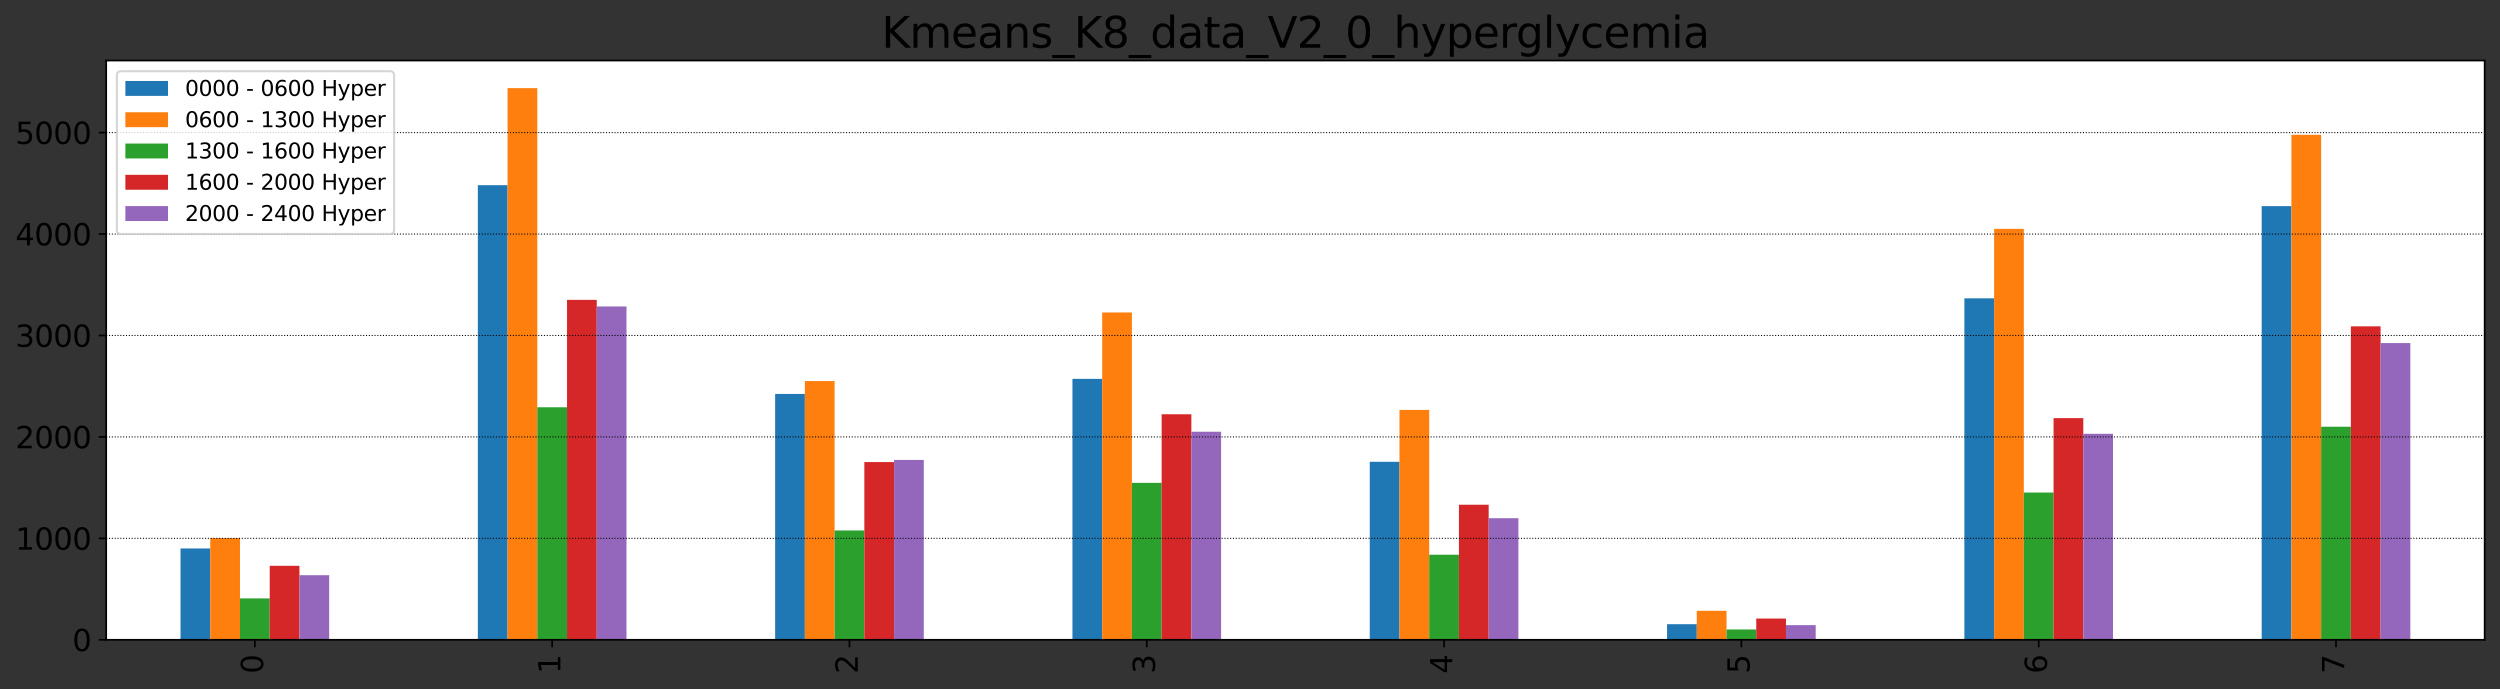 <?xml version="1.0" encoding="utf-8" standalone="no"?>
<!DOCTYPE svg PUBLIC "-//W3C//DTD SVG 1.1//EN"
  "http://www.w3.org/Graphics/SVG/1.1/DTD/svg11.dtd">
<svg xmlns:xlink="http://www.w3.org/1999/xlink" width="1173.03pt" height="323.304pt" viewBox="0 0 1173.03 323.304" xmlns="http://www.w3.org/2000/svg" version="1.1">
 <rect x="0" y="0" width="1173.03" height="323.304" fill="#333333" stroke="none"/>
 <defs>
  <style type="text/css">*{stroke-linejoin: round; stroke-linecap: butt}</style>
 </defs>
 <g id="figure_1">
  <g id="patch_1">
   <path d="M 0 323.304 
L 1173.03 323.304 
L 1173.03 0 
L 0 0 
L 0 323.304 
z
" style="fill: none"/>
  </g>
  <g id="axes_1">
   <g id="patch_2">
    <path d="M 49.83 300.197 
L 1165.83 300.197 
L 1165.83 28.397 
L 49.83 28.397 
z
" style="fill: #ffffff"/>
   </g>
   <g id="patch_3">
    <path d="M 84.705 300.197 
L 98.655 300.197 
L 98.655 257.345 
L 84.705 257.345 
z
" clip-path="url(#pcc2ac33a8b)" style="fill: #1f77b4"/>
   </g>
   <g id="patch_4">
    <path d="M 224.205 300.197 
L 238.155 300.197 
L 238.155 86.906 
L 224.205 86.906 
z
" clip-path="url(#pcc2ac33a8b)" style="fill: #1f77b4"/>
   </g>
   <g id="patch_5">
    <path d="M 363.705 300.197 
L 377.655 300.197 
L 377.655 184.824 
L 363.705 184.824 
z
" clip-path="url(#pcc2ac33a8b)" style="fill: #1f77b4"/>
   </g>
   <g id="patch_6">
    <path d="M 503.205 300.197 
L 517.155 300.197 
L 517.155 177.777 
L 503.205 177.777 
z
" clip-path="url(#pcc2ac33a8b)" style="fill: #1f77b4"/>
   </g>
   <g id="patch_7">
    <path d="M 642.705 300.197 
L 656.655 300.197 
L 656.655 216.698 
L 642.705 216.698 
z
" clip-path="url(#pcc2ac33a8b)" style="fill: #1f77b4"/>
   </g>
   <g id="patch_8">
    <path d="M 782.205 300.197 
L 796.155 300.197 
L 796.155 292.894 
L 782.205 292.894 
z
" clip-path="url(#pcc2ac33a8b)" style="fill: #1f77b4"/>
   </g>
   <g id="patch_9">
    <path d="M 921.705 300.197 
L 935.655 300.197 
L 935.655 139.982 
L 921.705 139.982 
z
" clip-path="url(#pcc2ac33a8b)" style="fill: #1f77b4"/>
   </g>
   <g id="patch_10">
    <path d="M 1061.205 300.197 
L 1075.155 300.197 
L 1075.155 96.705 
L 1061.205 96.705 
z
" clip-path="url(#pcc2ac33a8b)" style="fill: #1f77b4"/>
   </g>
   <g id="patch_11">
    <path d="M 98.655 300.197 
L 112.605 300.197 
L 112.605 252.468 
L 98.655 252.468 
z
" clip-path="url(#pcc2ac33a8b)" style="fill: #ff7f0e"/>
   </g>
   <g id="patch_12">
    <path d="M 238.155 300.197 
L 252.105 300.197 
L 252.105 41.34 
L 238.155 41.34 
z
" clip-path="url(#pcc2ac33a8b)" style="fill: #ff7f0e"/>
   </g>
   <g id="patch_13">
    <path d="M 377.655 300.197 
L 391.605 300.197 
L 391.605 178.796 
L 377.655 178.796 
z
" clip-path="url(#pcc2ac33a8b)" style="fill: #ff7f0e"/>
   </g>
   <g id="patch_14">
    <path d="M 517.155 300.197 
L 531.105 300.197 
L 531.105 146.626 
L 517.155 146.626 
z
" clip-path="url(#pcc2ac33a8b)" style="fill: #ff7f0e"/>
   </g>
   <g id="patch_15">
    <path d="M 656.655 300.197 
L 670.605 300.197 
L 670.605 192.356 
L 656.655 192.356 
z
" clip-path="url(#pcc2ac33a8b)" style="fill: #ff7f0e"/>
   </g>
   <g id="patch_16">
    <path d="M 796.155 300.197 
L 810.105 300.197 
L 810.105 286.592 
L 796.155 286.592 
z
" clip-path="url(#pcc2ac33a8b)" style="fill: #ff7f0e"/>
   </g>
   <g id="patch_17">
    <path d="M 935.655 300.197 
L 949.605 300.197 
L 949.605 107.393 
L 935.655 107.393 
z
" clip-path="url(#pcc2ac33a8b)" style="fill: #ff7f0e"/>
   </g>
   <g id="patch_18">
    <path d="M 1075.155 300.197 
L 1089.105 300.197 
L 1089.105 63.242 
L 1075.155 63.242 
z
" clip-path="url(#pcc2ac33a8b)" style="fill: #ff7f0e"/>
   </g>
   <g id="patch_19">
    <path d="M 112.605 300.197 
L 126.555 300.197 
L 126.555 280.762 
L 112.605 280.762 
z
" clip-path="url(#pcc2ac33a8b)" style="fill: #2ca02c"/>
   </g>
   <g id="patch_20">
    <path d="M 252.105 300.197 
L 266.055 300.197 
L 266.055 191.101 
L 252.105 191.101 
z
" clip-path="url(#pcc2ac33a8b)" style="fill: #2ca02c"/>
   </g>
   <g id="patch_21">
    <path d="M 391.605 300.197 
L 405.555 300.197 
L 405.555 248.914 
L 391.605 248.914 
z
" clip-path="url(#pcc2ac33a8b)" style="fill: #2ca02c"/>
   </g>
   <g id="patch_22">
    <path d="M 531.105 300.197 
L 545.055 300.197 
L 545.055 226.579 
L 531.105 226.579 
z
" clip-path="url(#pcc2ac33a8b)" style="fill: #2ca02c"/>
   </g>
   <g id="patch_23">
    <path d="M 670.605 300.197 
L 684.555 300.197 
L 684.555 260.277 
L 670.605 260.277 
z
" clip-path="url(#pcc2ac33a8b)" style="fill: #2ca02c"/>
   </g>
   <g id="patch_24">
    <path d="M 810.105 300.197 
L 824.055 300.197 
L 824.055 295.36 
L 810.105 295.36 
z
" clip-path="url(#pcc2ac33a8b)" style="fill: #2ca02c"/>
   </g>
   <g id="patch_25">
    <path d="M 949.605 300.197 
L 963.555 300.197 
L 963.555 231.092 
L 949.605 231.092 
z
" clip-path="url(#pcc2ac33a8b)" style="fill: #2ca02c"/>
   </g>
   <g id="patch_26">
    <path d="M 1089.105 300.197 
L 1103.055 300.197 
L 1103.055 200.241 
L 1089.105 200.241 
z
" clip-path="url(#pcc2ac33a8b)" style="fill: #2ca02c"/>
   </g>
   <g id="patch_27">
    <path d="M 126.555 300.197 
L 140.505 300.197 
L 140.505 265.49 
L 126.555 265.49 
z
" clip-path="url(#pcc2ac33a8b)" style="fill: #d62728"/>
   </g>
   <g id="patch_28">
    <path d="M 266.055 300.197 
L 280.005 300.197 
L 280.005 140.687 
L 266.055 140.687 
z
" clip-path="url(#pcc2ac33a8b)" style="fill: #d62728"/>
   </g>
   <g id="patch_29">
    <path d="M 405.555 300.197 
L 419.505 300.197 
L 419.505 216.796 
L 405.555 216.796 
z
" clip-path="url(#pcc2ac33a8b)" style="fill: #d62728"/>
   </g>
   <g id="patch_30">
    <path d="M 545.055 300.197 
L 559.005 300.197 
L 559.005 194.386 
L 545.055 194.386 
z
" clip-path="url(#pcc2ac33a8b)" style="fill: #d62728"/>
   </g>
   <g id="patch_31">
    <path d="M 684.555 300.197 
L 698.505 300.197 
L 698.505 236.841 
L 684.555 236.841 
z
" clip-path="url(#pcc2ac33a8b)" style="fill: #d62728"/>
   </g>
   <g id="patch_32">
    <path d="M 824.055 300.197 
L 838.005 300.197 
L 838.005 290.221 
L 824.055 290.221 
z
" clip-path="url(#pcc2ac33a8b)" style="fill: #d62728"/>
   </g>
   <g id="patch_33">
    <path d="M 963.555 300.197 
L 977.505 300.197 
L 977.505 196.204 
L 963.555 196.204 
z
" clip-path="url(#pcc2ac33a8b)" style="fill: #d62728"/>
   </g>
   <g id="patch_34">
    <path d="M 1103.055 300.197 
L 1117.005 300.197 
L 1117.005 153.127 
L 1103.055 153.127 
z
" clip-path="url(#pcc2ac33a8b)" style="fill: #d62728"/>
   </g>
   <g id="patch_35">
    <path d="M 140.505 300.197 
L 154.455 300.197 
L 154.455 269.876 
L 140.505 269.876 
z
" clip-path="url(#pcc2ac33a8b)" style="fill: #9467bd"/>
   </g>
   <g id="patch_36">
    <path d="M 280.005 300.197 
L 293.955 300.197 
L 293.955 143.784 
L 280.005 143.784 
z
" clip-path="url(#pcc2ac33a8b)" style="fill: #9467bd"/>
   </g>
   <g id="patch_37">
    <path d="M 419.505 300.197 
L 433.455 300.197 
L 433.455 215.801 
L 419.505 215.801 
z
" clip-path="url(#pcc2ac33a8b)" style="fill: #9467bd"/>
   </g>
   <g id="patch_38">
    <path d="M 559.005 300.197 
L 572.955 300.197 
L 572.955 202.588 
L 559.005 202.588 
z
" clip-path="url(#pcc2ac33a8b)" style="fill: #9467bd"/>
   </g>
   <g id="patch_39">
    <path d="M 698.505 300.197 
L 712.455 300.197 
L 712.455 243.134 
L 698.505 243.134 
z
" clip-path="url(#pcc2ac33a8b)" style="fill: #9467bd"/>
   </g>
   <g id="patch_40">
    <path d="M 838.005 300.197 
L 851.955 300.197 
L 851.955 293.31 
L 838.005 293.31 
z
" clip-path="url(#pcc2ac33a8b)" style="fill: #9467bd"/>
   </g>
   <g id="patch_41">
    <path d="M 977.505 300.197 
L 991.455 300.197 
L 991.455 203.543 
L 977.505 203.543 
z
" clip-path="url(#pcc2ac33a8b)" style="fill: #9467bd"/>
   </g>
   <g id="patch_42">
    <path d="M 1117.005 300.197 
L 1130.955 300.197 
L 1130.955 160.97 
L 1117.005 160.97 
z
" clip-path="url(#pcc2ac33a8b)" style="fill: #9467bd"/>
   </g>
   <g id="matplotlib.axis_1">
    <g id="xtick_1">
     <g id="line2d_1">
      <defs>
       <path id="m68bbb6baef" d="M 0 0 
L 0 3.5 
" style="stroke: #000000; stroke-width: 0.8"/>
      </defs>
      <g>
       <use xlink:href="#m68bbb6baef" x="119.58" y="300.197" style="stroke: #000000; stroke-width: 0.8"/>
      </g>
     </g>
     <g id="text_1">
      <!-- 0 -->
      <g transform="translate(123.443 316.104)rotate(-90)scale(0.14 -0.14)">
       <defs>
        <path id="DejaVuSans-30" d="M 2034 4250 
Q 1547 4250 1301 3770 
Q 1056 3291 1056 2328 
Q 1056 1369 1301 889 
Q 1547 409 2034 409 
Q 2525 409 2770 889 
Q 3016 1369 3016 2328 
Q 3016 3291 2770 3770 
Q 2525 4250 2034 4250 
z
M 2034 4750 
Q 2819 4750 3233 4129 
Q 3647 3509 3647 2328 
Q 3647 1150 3233 529 
Q 2819 -91 2034 -91 
Q 1250 -91 836 529 
Q 422 1150 422 2328 
Q 422 3509 836 4129 
Q 1250 4750 2034 4750 
z
" transform="scale(0.016)"/>
       </defs>
       <use xlink:href="#DejaVuSans-30"/>
      </g>
     </g>
    </g>
    <g id="xtick_2">
     <g id="line2d_2">
      <g>
       <use xlink:href="#m68bbb6baef" x="259.08" y="300.197" style="stroke: #000000; stroke-width: 0.8"/>
      </g>
     </g>
     <g id="text_2">
      <!-- 1 -->
      <g transform="translate(262.943 316.104)rotate(-90)scale(0.14 -0.14)">
       <defs>
        <path id="DejaVuSans-31" d="M 794 531 
L 1825 531 
L 1825 4091 
L 703 3866 
L 703 4441 
L 1819 4666 
L 2450 4666 
L 2450 531 
L 3481 531 
L 3481 0 
L 794 0 
L 794 531 
z
" transform="scale(0.016)"/>
       </defs>
       <use xlink:href="#DejaVuSans-31"/>
      </g>
     </g>
    </g>
    <g id="xtick_3">
     <g id="line2d_3">
      <g>
       <use xlink:href="#m68bbb6baef" x="398.58" y="300.197" style="stroke: #000000; stroke-width: 0.8"/>
      </g>
     </g>
     <g id="text_3">
      <!-- 2 -->
      <g transform="translate(402.443 316.104)rotate(-90)scale(0.14 -0.14)">
       <defs>
        <path id="DejaVuSans-32" d="M 1228 531 
L 3431 531 
L 3431 0 
L 469 0 
L 469 531 
Q 828 903 1448 1529 
Q 2069 2156 2228 2338 
Q 2531 2678 2651 2914 
Q 2772 3150 2772 3378 
Q 2772 3750 2511 3984 
Q 2250 4219 1831 4219 
Q 1534 4219 1204 4116 
Q 875 4013 500 3803 
L 500 4441 
Q 881 4594 1212 4672 
Q 1544 4750 1819 4750 
Q 2544 4750 2975 4387 
Q 3406 4025 3406 3419 
Q 3406 3131 3298 2873 
Q 3191 2616 2906 2266 
Q 2828 2175 2409 1742 
Q 1991 1309 1228 531 
z
" transform="scale(0.016)"/>
       </defs>
       <use xlink:href="#DejaVuSans-32"/>
      </g>
     </g>
    </g>
    <g id="xtick_4">
     <g id="line2d_4">
      <g>
       <use xlink:href="#m68bbb6baef" x="538.08" y="300.197" style="stroke: #000000; stroke-width: 0.8"/>
      </g>
     </g>
     <g id="text_4">
      <!-- 3 -->
      <g transform="translate(541.943 316.104)rotate(-90)scale(0.14 -0.14)">
       <defs>
        <path id="DejaVuSans-33" d="M 2597 2516 
Q 3050 2419 3304 2112 
Q 3559 1806 3559 1356 
Q 3559 666 3084 287 
Q 2609 -91 1734 -91 
Q 1441 -91 1130 -33 
Q 819 25 488 141 
L 488 750 
Q 750 597 1062 519 
Q 1375 441 1716 441 
Q 2309 441 2620 675 
Q 2931 909 2931 1356 
Q 2931 1769 2642 2001 
Q 2353 2234 1838 2234 
L 1294 2234 
L 1294 2753 
L 1863 2753 
Q 2328 2753 2575 2939 
Q 2822 3125 2822 3475 
Q 2822 3834 2567 4026 
Q 2313 4219 1838 4219 
Q 1578 4219 1281 4162 
Q 984 4106 628 3988 
L 628 4550 
Q 988 4650 1302 4700 
Q 1616 4750 1894 4750 
Q 2613 4750 3031 4423 
Q 3450 4097 3450 3541 
Q 3450 3153 3228 2886 
Q 3006 2619 2597 2516 
z
" transform="scale(0.016)"/>
       </defs>
       <use xlink:href="#DejaVuSans-33"/>
      </g>
     </g>
    </g>
    <g id="xtick_5">
     <g id="line2d_5">
      <g>
       <use xlink:href="#m68bbb6baef" x="677.58" y="300.197" style="stroke: #000000; stroke-width: 0.8"/>
      </g>
     </g>
     <g id="text_5">
      <!-- 4 -->
      <g transform="translate(681.443 316.104)rotate(-90)scale(0.14 -0.14)">
       <defs>
        <path id="DejaVuSans-34" d="M 2419 4116 
L 825 1625 
L 2419 1625 
L 2419 4116 
z
M 2253 4666 
L 3047 4666 
L 3047 1625 
L 3713 1625 
L 3713 1100 
L 3047 1100 
L 3047 0 
L 2419 0 
L 2419 1100 
L 313 1100 
L 313 1709 
L 2253 4666 
z
" transform="scale(0.016)"/>
       </defs>
       <use xlink:href="#DejaVuSans-34"/>
      </g>
     </g>
    </g>
    <g id="xtick_6">
     <g id="line2d_6">
      <g>
       <use xlink:href="#m68bbb6baef" x="817.08" y="300.197" style="stroke: #000000; stroke-width: 0.8"/>
      </g>
     </g>
     <g id="text_6">
      <!-- 5 -->
      <g transform="translate(820.943 316.104)rotate(-90)scale(0.14 -0.14)">
       <defs>
        <path id="DejaVuSans-35" d="M 691 4666 
L 3169 4666 
L 3169 4134 
L 1269 4134 
L 1269 2991 
Q 1406 3038 1543 3061 
Q 1681 3084 1819 3084 
Q 2600 3084 3056 2656 
Q 3513 2228 3513 1497 
Q 3513 744 3044 326 
Q 2575 -91 1722 -91 
Q 1428 -91 1123 -41 
Q 819 9 494 109 
L 494 744 
Q 775 591 1075 516 
Q 1375 441 1709 441 
Q 2250 441 2565 725 
Q 2881 1009 2881 1497 
Q 2881 1984 2565 2268 
Q 2250 2553 1709 2553 
Q 1456 2553 1204 2497 
Q 953 2441 691 2322 
L 691 4666 
z
" transform="scale(0.016)"/>
       </defs>
       <use xlink:href="#DejaVuSans-35"/>
      </g>
     </g>
    </g>
    <g id="xtick_7">
     <g id="line2d_7">
      <g>
       <use xlink:href="#m68bbb6baef" x="956.58" y="300.197" style="stroke: #000000; stroke-width: 0.8"/>
      </g>
     </g>
     <g id="text_7">
      <!-- 6 -->
      <g transform="translate(960.443 316.104)rotate(-90)scale(0.14 -0.14)">
       <defs>
        <path id="DejaVuSans-36" d="M 2113 2584 
Q 1688 2584 1439 2293 
Q 1191 2003 1191 1497 
Q 1191 994 1439 701 
Q 1688 409 2113 409 
Q 2538 409 2786 701 
Q 3034 994 3034 1497 
Q 3034 2003 2786 2293 
Q 2538 2584 2113 2584 
z
M 3366 4563 
L 3366 3988 
Q 3128 4100 2886 4159 
Q 2644 4219 2406 4219 
Q 1781 4219 1451 3797 
Q 1122 3375 1075 2522 
Q 1259 2794 1537 2939 
Q 1816 3084 2150 3084 
Q 2853 3084 3261 2657 
Q 3669 2231 3669 1497 
Q 3669 778 3244 343 
Q 2819 -91 2113 -91 
Q 1303 -91 875 529 
Q 447 1150 447 2328 
Q 447 3434 972 4092 
Q 1497 4750 2381 4750 
Q 2619 4750 2861 4703 
Q 3103 4656 3366 4563 
z
" transform="scale(0.016)"/>
       </defs>
       <use xlink:href="#DejaVuSans-36"/>
      </g>
     </g>
    </g>
    <g id="xtick_8">
     <g id="line2d_8">
      <g>
       <use xlink:href="#m68bbb6baef" x="1096.08" y="300.197" style="stroke: #000000; stroke-width: 0.8"/>
      </g>
     </g>
     <g id="text_8">
      <!-- 7 -->
      <g transform="translate(1099.943 316.104)rotate(-90)scale(0.14 -0.14)">
       <defs>
        <path id="DejaVuSans-37" d="M 525 4666 
L 3525 4666 
L 3525 4397 
L 1831 0 
L 1172 0 
L 2766 4134 
L 525 4134 
L 525 4666 
z
" transform="scale(0.016)"/>
       </defs>
       <use xlink:href="#DejaVuSans-37"/>
      </g>
     </g>
    </g>
   </g>
   <g id="matplotlib.axis_2">
    <g id="ytick_1">
     <g id="line2d_9">
      <path d="M 49.83 300.197 
L 1165.83 300.197 
" clip-path="url(#pcc2ac33a8b)" style="fill: none; stroke-dasharray: 0.5,0.825; stroke-dashoffset: 0; stroke: #000000; stroke-width: 0.5"/>
     </g>
     <g id="line2d_10">
      <defs>
       <path id="m90986dc62c" d="M 0 0 
L -3.5 0 
" style="stroke: #000000; stroke-width: 0.8"/>
      </defs>
      <g>
       <use xlink:href="#m90986dc62c" x="49.83" y="300.197" style="stroke: #000000; stroke-width: 0.8"/>
      </g>
     </g>
     <g id="text_9">
      <!-- 0 -->
      <g transform="translate(33.922 305.516)scale(0.14 -0.14)">
       <use xlink:href="#DejaVuSans-30"/>
      </g>
     </g>
    </g>
    <g id="ytick_2">
     <g id="line2d_11">
      <path d="M 49.83 252.602 
L 1165.83 252.602 
" clip-path="url(#pcc2ac33a8b)" style="fill: none; stroke-dasharray: 0.5,0.825; stroke-dashoffset: 0; stroke: #000000; stroke-width: 0.5"/>
     </g>
     <g id="line2d_12">
      <g>
       <use xlink:href="#m90986dc62c" x="49.83" y="252.602" style="stroke: #000000; stroke-width: 0.8"/>
      </g>
     </g>
     <g id="text_10">
      <!-- 1000 -->
      <g transform="translate(7.2 257.921)scale(0.14 -0.14)">
       <use xlink:href="#DejaVuSans-31"/>
       <use xlink:href="#DejaVuSans-30" x="63.623"/>
       <use xlink:href="#DejaVuSans-30" x="127.246"/>
       <use xlink:href="#DejaVuSans-30" x="190.869"/>
      </g>
     </g>
    </g>
    <g id="ytick_3">
     <g id="line2d_13">
      <path d="M 49.83 205.007 
L 1165.83 205.007 
" clip-path="url(#pcc2ac33a8b)" style="fill: none; stroke-dasharray: 0.5,0.825; stroke-dashoffset: 0; stroke: #000000; stroke-width: 0.5"/>
     </g>
     <g id="line2d_14">
      <g>
       <use xlink:href="#m90986dc62c" x="49.83" y="205.007" style="stroke: #000000; stroke-width: 0.8"/>
      </g>
     </g>
     <g id="text_11">
      <!-- 2000 -->
      <g transform="translate(7.2 210.325)scale(0.14 -0.14)">
       <use xlink:href="#DejaVuSans-32"/>
       <use xlink:href="#DejaVuSans-30" x="63.623"/>
       <use xlink:href="#DejaVuSans-30" x="127.246"/>
       <use xlink:href="#DejaVuSans-30" x="190.869"/>
      </g>
     </g>
    </g>
    <g id="ytick_4">
     <g id="line2d_15">
      <path d="M 49.83 157.411 
L 1165.83 157.411 
" clip-path="url(#pcc2ac33a8b)" style="fill: none; stroke-dasharray: 0.5,0.825; stroke-dashoffset: 0; stroke: #000000; stroke-width: 0.5"/>
     </g>
     <g id="line2d_16">
      <g>
       <use xlink:href="#m90986dc62c" x="49.83" y="157.411" style="stroke: #000000; stroke-width: 0.8"/>
      </g>
     </g>
     <g id="text_12">
      <!-- 3000 -->
      <g transform="translate(7.2 162.73)scale(0.14 -0.14)">
       <use xlink:href="#DejaVuSans-33"/>
       <use xlink:href="#DejaVuSans-30" x="63.623"/>
       <use xlink:href="#DejaVuSans-30" x="127.246"/>
       <use xlink:href="#DejaVuSans-30" x="190.869"/>
      </g>
     </g>
    </g>
    <g id="ytick_5">
     <g id="line2d_17">
      <path d="M 49.83 109.816 
L 1165.83 109.816 
" clip-path="url(#pcc2ac33a8b)" style="fill: none; stroke-dasharray: 0.5,0.825; stroke-dashoffset: 0; stroke: #000000; stroke-width: 0.5"/>
     </g>
     <g id="line2d_18">
      <g>
       <use xlink:href="#m90986dc62c" x="49.83" y="109.816" style="stroke: #000000; stroke-width: 0.8"/>
      </g>
     </g>
     <g id="text_13">
      <!-- 4000 -->
      <g transform="translate(7.2 115.135)scale(0.14 -0.14)">
       <use xlink:href="#DejaVuSans-34"/>
       <use xlink:href="#DejaVuSans-30" x="63.623"/>
       <use xlink:href="#DejaVuSans-30" x="127.246"/>
       <use xlink:href="#DejaVuSans-30" x="190.869"/>
      </g>
     </g>
    </g>
    <g id="ytick_6">
     <g id="line2d_19">
      <path d="M 49.83 62.221 
L 1165.83 62.221 
" clip-path="url(#pcc2ac33a8b)" style="fill: none; stroke-dasharray: 0.5,0.825; stroke-dashoffset: 0; stroke: #000000; stroke-width: 0.5"/>
     </g>
     <g id="line2d_20">
      <g>
       <use xlink:href="#m90986dc62c" x="49.83" y="62.221" style="stroke: #000000; stroke-width: 0.8"/>
      </g>
     </g>
     <g id="text_14">
      <!-- 5000 -->
      <g transform="translate(7.2 67.54)scale(0.14 -0.14)">
       <use xlink:href="#DejaVuSans-35"/>
       <use xlink:href="#DejaVuSans-30" x="63.623"/>
       <use xlink:href="#DejaVuSans-30" x="127.246"/>
       <use xlink:href="#DejaVuSans-30" x="190.869"/>
      </g>
     </g>
    </g>
   </g>
   <g id="patch_43">
    <path d="M 49.83 300.197 
L 49.83 28.397 
" style="fill: none; stroke: #000000; stroke-width: 0.8; stroke-linejoin: miter; stroke-linecap: square"/>
   </g>
   <g id="patch_44">
    <path d="M 1165.83 300.197 
L 1165.83 28.397 
" style="fill: none; stroke: #000000; stroke-width: 0.8; stroke-linejoin: miter; stroke-linecap: square"/>
   </g>
   <g id="patch_45">
    <path d="M 49.83 300.197 
L 1165.83 300.197 
" style="fill: none; stroke: #000000; stroke-width: 0.8; stroke-linejoin: miter; stroke-linecap: square"/>
   </g>
   <g id="patch_46">
    <path d="M 49.83 28.397 
L 1165.83 28.397 
" style="fill: none; stroke: #000000; stroke-width: 0.8; stroke-linejoin: miter; stroke-linecap: square"/>
   </g>
   <g id="text_15">
    <!-- Kmeans_K8_data_V2_0_hyperglycemia -->
    <g transform="translate(413.655 22.397)scale(0.2 -0.2)">
     <defs>
      <path id="DejaVuSans-4b" d="M 628 4666 
L 1259 4666 
L 1259 2694 
L 3353 4666 
L 4166 4666 
L 1850 2491 
L 4331 0 
L 3500 0 
L 1259 2247 
L 1259 0 
L 628 0 
L 628 4666 
z
" transform="scale(0.016)"/>
      <path id="DejaVuSans-6d" d="M 3328 2828 
Q 3544 3216 3844 3400 
Q 4144 3584 4550 3584 
Q 5097 3584 5394 3201 
Q 5691 2819 5691 2113 
L 5691 0 
L 5113 0 
L 5113 2094 
Q 5113 2597 4934 2840 
Q 4756 3084 4391 3084 
Q 3944 3084 3684 2787 
Q 3425 2491 3425 1978 
L 3425 0 
L 2847 0 
L 2847 2094 
Q 2847 2600 2669 2842 
Q 2491 3084 2119 3084 
Q 1678 3084 1418 2786 
Q 1159 2488 1159 1978 
L 1159 0 
L 581 0 
L 581 3500 
L 1159 3500 
L 1159 2956 
Q 1356 3278 1631 3431 
Q 1906 3584 2284 3584 
Q 2666 3584 2933 3390 
Q 3200 3197 3328 2828 
z
" transform="scale(0.016)"/>
      <path id="DejaVuSans-65" d="M 3597 1894 
L 3597 1613 
L 953 1613 
Q 991 1019 1311 708 
Q 1631 397 2203 397 
Q 2534 397 2845 478 
Q 3156 559 3463 722 
L 3463 178 
Q 3153 47 2828 -22 
Q 2503 -91 2169 -91 
Q 1331 -91 842 396 
Q 353 884 353 1716 
Q 353 2575 817 3079 
Q 1281 3584 2069 3584 
Q 2775 3584 3186 3129 
Q 3597 2675 3597 1894 
z
M 3022 2063 
Q 3016 2534 2758 2815 
Q 2500 3097 2075 3097 
Q 1594 3097 1305 2825 
Q 1016 2553 972 2059 
L 3022 2063 
z
" transform="scale(0.016)"/>
      <path id="DejaVuSans-61" d="M 2194 1759 
Q 1497 1759 1228 1600 
Q 959 1441 959 1056 
Q 959 750 1161 570 
Q 1363 391 1709 391 
Q 2188 391 2477 730 
Q 2766 1069 2766 1631 
L 2766 1759 
L 2194 1759 
z
M 3341 1997 
L 3341 0 
L 2766 0 
L 2766 531 
Q 2569 213 2275 61 
Q 1981 -91 1556 -91 
Q 1019 -91 701 211 
Q 384 513 384 1019 
Q 384 1609 779 1909 
Q 1175 2209 1959 2209 
L 2766 2209 
L 2766 2266 
Q 2766 2663 2505 2880 
Q 2244 3097 1772 3097 
Q 1472 3097 1187 3025 
Q 903 2953 641 2809 
L 641 3341 
Q 956 3463 1253 3523 
Q 1550 3584 1831 3584 
Q 2591 3584 2966 3190 
Q 3341 2797 3341 1997 
z
" transform="scale(0.016)"/>
      <path id="DejaVuSans-6e" d="M 3513 2113 
L 3513 0 
L 2938 0 
L 2938 2094 
Q 2938 2591 2744 2837 
Q 2550 3084 2163 3084 
Q 1697 3084 1428 2787 
Q 1159 2491 1159 1978 
L 1159 0 
L 581 0 
L 581 3500 
L 1159 3500 
L 1159 2956 
Q 1366 3272 1645 3428 
Q 1925 3584 2291 3584 
Q 2894 3584 3203 3211 
Q 3513 2838 3513 2113 
z
" transform="scale(0.016)"/>
      <path id="DejaVuSans-73" d="M 2834 3397 
L 2834 2853 
Q 2591 2978 2328 3040 
Q 2066 3103 1784 3103 
Q 1356 3103 1142 2972 
Q 928 2841 928 2578 
Q 928 2378 1081 2264 
Q 1234 2150 1697 2047 
L 1894 2003 
Q 2506 1872 2764 1633 
Q 3022 1394 3022 966 
Q 3022 478 2636 193 
Q 2250 -91 1575 -91 
Q 1294 -91 989 -36 
Q 684 19 347 128 
L 347 722 
Q 666 556 975 473 
Q 1284 391 1588 391 
Q 1994 391 2212 530 
Q 2431 669 2431 922 
Q 2431 1156 2273 1281 
Q 2116 1406 1581 1522 
L 1381 1569 
Q 847 1681 609 1914 
Q 372 2147 372 2553 
Q 372 3047 722 3315 
Q 1072 3584 1716 3584 
Q 2034 3584 2315 3537 
Q 2597 3491 2834 3397 
z
" transform="scale(0.016)"/>
      <path id="DejaVuSans-5f" d="M 3263 -1063 
L 3263 -1509 
L -63 -1509 
L -63 -1063 
L 3263 -1063 
z
" transform="scale(0.016)"/>
      <path id="DejaVuSans-38" d="M 2034 2216 
Q 1584 2216 1326 1975 
Q 1069 1734 1069 1313 
Q 1069 891 1326 650 
Q 1584 409 2034 409 
Q 2484 409 2743 651 
Q 3003 894 3003 1313 
Q 3003 1734 2745 1975 
Q 2488 2216 2034 2216 
z
M 1403 2484 
Q 997 2584 770 2862 
Q 544 3141 544 3541 
Q 544 4100 942 4425 
Q 1341 4750 2034 4750 
Q 2731 4750 3128 4425 
Q 3525 4100 3525 3541 
Q 3525 3141 3298 2862 
Q 3072 2584 2669 2484 
Q 3125 2378 3379 2068 
Q 3634 1759 3634 1313 
Q 3634 634 3220 271 
Q 2806 -91 2034 -91 
Q 1263 -91 848 271 
Q 434 634 434 1313 
Q 434 1759 690 2068 
Q 947 2378 1403 2484 
z
M 1172 3481 
Q 1172 3119 1398 2916 
Q 1625 2713 2034 2713 
Q 2441 2713 2670 2916 
Q 2900 3119 2900 3481 
Q 2900 3844 2670 4047 
Q 2441 4250 2034 4250 
Q 1625 4250 1398 4047 
Q 1172 3844 1172 3481 
z
" transform="scale(0.016)"/>
      <path id="DejaVuSans-64" d="M 2906 2969 
L 2906 4863 
L 3481 4863 
L 3481 0 
L 2906 0 
L 2906 525 
Q 2725 213 2448 61 
Q 2172 -91 1784 -91 
Q 1150 -91 751 415 
Q 353 922 353 1747 
Q 353 2572 751 3078 
Q 1150 3584 1784 3584 
Q 2172 3584 2448 3432 
Q 2725 3281 2906 2969 
z
M 947 1747 
Q 947 1113 1208 752 
Q 1469 391 1925 391 
Q 2381 391 2643 752 
Q 2906 1113 2906 1747 
Q 2906 2381 2643 2742 
Q 2381 3103 1925 3103 
Q 1469 3103 1208 2742 
Q 947 2381 947 1747 
z
" transform="scale(0.016)"/>
      <path id="DejaVuSans-74" d="M 1172 4494 
L 1172 3500 
L 2356 3500 
L 2356 3053 
L 1172 3053 
L 1172 1153 
Q 1172 725 1289 603 
Q 1406 481 1766 481 
L 2356 481 
L 2356 0 
L 1766 0 
Q 1100 0 847 248 
Q 594 497 594 1153 
L 594 3053 
L 172 3053 
L 172 3500 
L 594 3500 
L 594 4494 
L 1172 4494 
z
" transform="scale(0.016)"/>
      <path id="DejaVuSans-56" d="M 1831 0 
L 50 4666 
L 709 4666 
L 2188 738 
L 3669 4666 
L 4325 4666 
L 2547 0 
L 1831 0 
z
" transform="scale(0.016)"/>
      <path id="DejaVuSans-68" d="M 3513 2113 
L 3513 0 
L 2938 0 
L 2938 2094 
Q 2938 2591 2744 2837 
Q 2550 3084 2163 3084 
Q 1697 3084 1428 2787 
Q 1159 2491 1159 1978 
L 1159 0 
L 581 0 
L 581 4863 
L 1159 4863 
L 1159 2956 
Q 1366 3272 1645 3428 
Q 1925 3584 2291 3584 
Q 2894 3584 3203 3211 
Q 3513 2838 3513 2113 
z
" transform="scale(0.016)"/>
      <path id="DejaVuSans-79" d="M 2059 -325 
Q 1816 -950 1584 -1140 
Q 1353 -1331 966 -1331 
L 506 -1331 
L 506 -850 
L 844 -850 
Q 1081 -850 1212 -737 
Q 1344 -625 1503 -206 
L 1606 56 
L 191 3500 
L 800 3500 
L 1894 763 
L 2988 3500 
L 3597 3500 
L 2059 -325 
z
" transform="scale(0.016)"/>
      <path id="DejaVuSans-70" d="M 1159 525 
L 1159 -1331 
L 581 -1331 
L 581 3500 
L 1159 3500 
L 1159 2969 
Q 1341 3281 1617 3432 
Q 1894 3584 2278 3584 
Q 2916 3584 3314 3078 
Q 3713 2572 3713 1747 
Q 3713 922 3314 415 
Q 2916 -91 2278 -91 
Q 1894 -91 1617 61 
Q 1341 213 1159 525 
z
M 3116 1747 
Q 3116 2381 2855 2742 
Q 2594 3103 2138 3103 
Q 1681 3103 1420 2742 
Q 1159 2381 1159 1747 
Q 1159 1113 1420 752 
Q 1681 391 2138 391 
Q 2594 391 2855 752 
Q 3116 1113 3116 1747 
z
" transform="scale(0.016)"/>
      <path id="DejaVuSans-72" d="M 2631 2963 
Q 2534 3019 2420 3045 
Q 2306 3072 2169 3072 
Q 1681 3072 1420 2755 
Q 1159 2438 1159 1844 
L 1159 0 
L 581 0 
L 581 3500 
L 1159 3500 
L 1159 2956 
Q 1341 3275 1631 3429 
Q 1922 3584 2338 3584 
Q 2397 3584 2469 3576 
Q 2541 3569 2628 3553 
L 2631 2963 
z
" transform="scale(0.016)"/>
      <path id="DejaVuSans-67" d="M 2906 1791 
Q 2906 2416 2648 2759 
Q 2391 3103 1925 3103 
Q 1463 3103 1205 2759 
Q 947 2416 947 1791 
Q 947 1169 1205 825 
Q 1463 481 1925 481 
Q 2391 481 2648 825 
Q 2906 1169 2906 1791 
z
M 3481 434 
Q 3481 -459 3084 -895 
Q 2688 -1331 1869 -1331 
Q 1566 -1331 1297 -1286 
Q 1028 -1241 775 -1147 
L 775 -588 
Q 1028 -725 1275 -790 
Q 1522 -856 1778 -856 
Q 2344 -856 2625 -561 
Q 2906 -266 2906 331 
L 2906 616 
Q 2728 306 2450 153 
Q 2172 0 1784 0 
Q 1141 0 747 490 
Q 353 981 353 1791 
Q 353 2603 747 3093 
Q 1141 3584 1784 3584 
Q 2172 3584 2450 3431 
Q 2728 3278 2906 2969 
L 2906 3500 
L 3481 3500 
L 3481 434 
z
" transform="scale(0.016)"/>
      <path id="DejaVuSans-6c" d="M 603 4863 
L 1178 4863 
L 1178 0 
L 603 0 
L 603 4863 
z
" transform="scale(0.016)"/>
      <path id="DejaVuSans-63" d="M 3122 3366 
L 3122 2828 
Q 2878 2963 2633 3030 
Q 2388 3097 2138 3097 
Q 1578 3097 1268 2742 
Q 959 2388 959 1747 
Q 959 1106 1268 751 
Q 1578 397 2138 397 
Q 2388 397 2633 464 
Q 2878 531 3122 666 
L 3122 134 
Q 2881 22 2623 -34 
Q 2366 -91 2075 -91 
Q 1284 -91 818 406 
Q 353 903 353 1747 
Q 353 2603 823 3093 
Q 1294 3584 2113 3584 
Q 2378 3584 2631 3529 
Q 2884 3475 3122 3366 
z
" transform="scale(0.016)"/>
      <path id="DejaVuSans-69" d="M 603 3500 
L 1178 3500 
L 1178 0 
L 603 0 
L 603 3500 
z
M 603 4863 
L 1178 4863 
L 1178 4134 
L 603 4134 
L 603 4863 
z
" transform="scale(0.016)"/>
     </defs>
     <use xlink:href="#DejaVuSans-4b"/>
     <use xlink:href="#DejaVuSans-6d" x="65.576"/>
     <use xlink:href="#DejaVuSans-65" x="162.988"/>
     <use xlink:href="#DejaVuSans-61" x="224.512"/>
     <use xlink:href="#DejaVuSans-6e" x="285.791"/>
     <use xlink:href="#DejaVuSans-73" x="349.17"/>
     <use xlink:href="#DejaVuSans-5f" x="401.27"/>
     <use xlink:href="#DejaVuSans-4b" x="451.27"/>
     <use xlink:href="#DejaVuSans-38" x="516.846"/>
     <use xlink:href="#DejaVuSans-5f" x="580.469"/>
     <use xlink:href="#DejaVuSans-64" x="630.469"/>
     <use xlink:href="#DejaVuSans-61" x="693.945"/>
     <use xlink:href="#DejaVuSans-74" x="755.225"/>
     <use xlink:href="#DejaVuSans-61" x="794.434"/>
     <use xlink:href="#DejaVuSans-5f" x="855.713"/>
     <use xlink:href="#DejaVuSans-56" x="905.713"/>
     <use xlink:href="#DejaVuSans-32" x="974.121"/>
     <use xlink:href="#DejaVuSans-5f" x="1037.744"/>
     <use xlink:href="#DejaVuSans-30" x="1087.744"/>
     <use xlink:href="#DejaVuSans-5f" x="1151.367"/>
     <use xlink:href="#DejaVuSans-68" x="1201.367"/>
     <use xlink:href="#DejaVuSans-79" x="1264.746"/>
     <use xlink:href="#DejaVuSans-70" x="1323.926"/>
     <use xlink:href="#DejaVuSans-65" x="1387.402"/>
     <use xlink:href="#DejaVuSans-72" x="1448.926"/>
     <use xlink:href="#DejaVuSans-67" x="1488.289"/>
     <use xlink:href="#DejaVuSans-6c" x="1551.766"/>
     <use xlink:href="#DejaVuSans-79" x="1579.549"/>
     <use xlink:href="#DejaVuSans-63" x="1638.729"/>
     <use xlink:href="#DejaVuSans-65" x="1693.709"/>
     <use xlink:href="#DejaVuSans-6d" x="1755.232"/>
     <use xlink:href="#DejaVuSans-69" x="1852.645"/>
     <use xlink:href="#DejaVuSans-61" x="1880.428"/>
    </g>
   </g>
   <g id="legend_1">
    <g id="patch_47">
     <path d="M 56.83 109.787 
L 182.924 109.787 
Q 184.924 109.787 184.924 107.787 
L 184.924 35.397 
Q 184.924 33.397 182.924 33.397 
L 56.83 33.397 
Q 54.83 33.397 54.83 35.397 
L 54.83 107.787 
Q 54.83 109.787 56.83 109.787 
z
" style="fill: #ffffff; opacity: 0.8; stroke: #cccccc; stroke-linejoin: miter"/>
    </g>
    <g id="patch_48">
     <path d="M 58.83 44.995 
L 78.83 44.995 
L 78.83 37.995 
L 58.83 37.995 
z
" style="fill: #1f77b4"/>
    </g>
    <g id="text_16">
     <!-- 0000 - 0600 Hyper -->
     <g transform="translate(86.83 44.995)scale(0.1 -0.1)">
      <defs>
       <path id="DejaVuSans-20" transform="scale(0.016)"/>
       <path id="DejaVuSans-2d" d="M 313 2009 
L 1997 2009 
L 1997 1497 
L 313 1497 
L 313 2009 
z
" transform="scale(0.016)"/>
       <path id="DejaVuSans-48" d="M 628 4666 
L 1259 4666 
L 1259 2753 
L 3553 2753 
L 3553 4666 
L 4184 4666 
L 4184 0 
L 3553 0 
L 3553 2222 
L 1259 2222 
L 1259 0 
L 628 0 
L 628 4666 
z
" transform="scale(0.016)"/>
      </defs>
      <use xlink:href="#DejaVuSans-30"/>
      <use xlink:href="#DejaVuSans-30" x="63.623"/>
      <use xlink:href="#DejaVuSans-30" x="127.246"/>
      <use xlink:href="#DejaVuSans-30" x="190.869"/>
      <use xlink:href="#DejaVuSans-20" x="254.492"/>
      <use xlink:href="#DejaVuSans-2d" x="286.279"/>
      <use xlink:href="#DejaVuSans-20" x="322.363"/>
      <use xlink:href="#DejaVuSans-30" x="354.15"/>
      <use xlink:href="#DejaVuSans-36" x="417.773"/>
      <use xlink:href="#DejaVuSans-30" x="481.396"/>
      <use xlink:href="#DejaVuSans-30" x="545.02"/>
      <use xlink:href="#DejaVuSans-20" x="608.643"/>
      <use xlink:href="#DejaVuSans-48" x="640.43"/>
      <use xlink:href="#DejaVuSans-79" x="715.625"/>
      <use xlink:href="#DejaVuSans-70" x="774.805"/>
      <use xlink:href="#DejaVuSans-65" x="838.281"/>
      <use xlink:href="#DejaVuSans-72" x="899.805"/>
     </g>
    </g>
    <g id="patch_49">
     <path d="M 58.83 59.673 
L 78.83 59.673 
L 78.83 52.673 
L 58.83 52.673 
z
" style="fill: #ff7f0e"/>
    </g>
    <g id="text_17">
     <!-- 0600 - 1300 Hyper -->
     <g transform="translate(86.83 59.673)scale(0.1 -0.1)">
      <use xlink:href="#DejaVuSans-30"/>
      <use xlink:href="#DejaVuSans-36" x="63.623"/>
      <use xlink:href="#DejaVuSans-30" x="127.246"/>
      <use xlink:href="#DejaVuSans-30" x="190.869"/>
      <use xlink:href="#DejaVuSans-20" x="254.492"/>
      <use xlink:href="#DejaVuSans-2d" x="286.279"/>
      <use xlink:href="#DejaVuSans-20" x="322.363"/>
      <use xlink:href="#DejaVuSans-31" x="354.15"/>
      <use xlink:href="#DejaVuSans-33" x="417.773"/>
      <use xlink:href="#DejaVuSans-30" x="481.396"/>
      <use xlink:href="#DejaVuSans-30" x="545.02"/>
      <use xlink:href="#DejaVuSans-20" x="608.643"/>
      <use xlink:href="#DejaVuSans-48" x="640.43"/>
      <use xlink:href="#DejaVuSans-79" x="715.625"/>
      <use xlink:href="#DejaVuSans-70" x="774.805"/>
      <use xlink:href="#DejaVuSans-65" x="838.281"/>
      <use xlink:href="#DejaVuSans-72" x="899.805"/>
     </g>
    </g>
    <g id="patch_50">
     <path d="M 58.83 74.352 
L 78.83 74.352 
L 78.83 67.352 
L 58.83 67.352 
z
" style="fill: #2ca02c"/>
    </g>
    <g id="text_18">
     <!-- 1300 - 1600 Hyper -->
     <g transform="translate(86.83 74.352)scale(0.1 -0.1)">
      <use xlink:href="#DejaVuSans-31"/>
      <use xlink:href="#DejaVuSans-33" x="63.623"/>
      <use xlink:href="#DejaVuSans-30" x="127.246"/>
      <use xlink:href="#DejaVuSans-30" x="190.869"/>
      <use xlink:href="#DejaVuSans-20" x="254.492"/>
      <use xlink:href="#DejaVuSans-2d" x="286.279"/>
      <use xlink:href="#DejaVuSans-20" x="322.363"/>
      <use xlink:href="#DejaVuSans-31" x="354.15"/>
      <use xlink:href="#DejaVuSans-36" x="417.773"/>
      <use xlink:href="#DejaVuSans-30" x="481.396"/>
      <use xlink:href="#DejaVuSans-30" x="545.02"/>
      <use xlink:href="#DejaVuSans-20" x="608.643"/>
      <use xlink:href="#DejaVuSans-48" x="640.43"/>
      <use xlink:href="#DejaVuSans-79" x="715.625"/>
      <use xlink:href="#DejaVuSans-70" x="774.805"/>
      <use xlink:href="#DejaVuSans-65" x="838.281"/>
      <use xlink:href="#DejaVuSans-72" x="899.805"/>
     </g>
    </g>
    <g id="patch_51">
     <path d="M 58.83 89.03 
L 78.83 89.03 
L 78.83 82.03 
L 58.83 82.03 
z
" style="fill: #d62728"/>
    </g>
    <g id="text_19">
     <!-- 1600 - 2000 Hyper -->
     <g transform="translate(86.83 89.03)scale(0.1 -0.1)">
      <use xlink:href="#DejaVuSans-31"/>
      <use xlink:href="#DejaVuSans-36" x="63.623"/>
      <use xlink:href="#DejaVuSans-30" x="127.246"/>
      <use xlink:href="#DejaVuSans-30" x="190.869"/>
      <use xlink:href="#DejaVuSans-20" x="254.492"/>
      <use xlink:href="#DejaVuSans-2d" x="286.279"/>
      <use xlink:href="#DejaVuSans-20" x="322.363"/>
      <use xlink:href="#DejaVuSans-32" x="354.15"/>
      <use xlink:href="#DejaVuSans-30" x="417.773"/>
      <use xlink:href="#DejaVuSans-30" x="481.396"/>
      <use xlink:href="#DejaVuSans-30" x="545.02"/>
      <use xlink:href="#DejaVuSans-20" x="608.643"/>
      <use xlink:href="#DejaVuSans-48" x="640.43"/>
      <use xlink:href="#DejaVuSans-79" x="715.625"/>
      <use xlink:href="#DejaVuSans-70" x="774.805"/>
      <use xlink:href="#DejaVuSans-65" x="838.281"/>
      <use xlink:href="#DejaVuSans-72" x="899.805"/>
     </g>
    </g>
    <g id="patch_52">
     <path d="M 58.83 103.708 
L 78.83 103.708 
L 78.83 96.708 
L 58.83 96.708 
z
" style="fill: #9467bd"/>
    </g>
    <g id="text_20">
     <!-- 2000 - 2400 Hyper -->
     <g transform="translate(86.83 103.708)scale(0.1 -0.1)">
      <use xlink:href="#DejaVuSans-32"/>
      <use xlink:href="#DejaVuSans-30" x="63.623"/>
      <use xlink:href="#DejaVuSans-30" x="127.246"/>
      <use xlink:href="#DejaVuSans-30" x="190.869"/>
      <use xlink:href="#DejaVuSans-20" x="254.492"/>
      <use xlink:href="#DejaVuSans-2d" x="286.279"/>
      <use xlink:href="#DejaVuSans-20" x="322.363"/>
      <use xlink:href="#DejaVuSans-32" x="354.15"/>
      <use xlink:href="#DejaVuSans-34" x="417.773"/>
      <use xlink:href="#DejaVuSans-30" x="481.396"/>
      <use xlink:href="#DejaVuSans-30" x="545.02"/>
      <use xlink:href="#DejaVuSans-20" x="608.643"/>
      <use xlink:href="#DejaVuSans-48" x="640.43"/>
      <use xlink:href="#DejaVuSans-79" x="715.625"/>
      <use xlink:href="#DejaVuSans-70" x="774.805"/>
      <use xlink:href="#DejaVuSans-65" x="838.281"/>
      <use xlink:href="#DejaVuSans-72" x="899.805"/>
     </g>
    </g>
   </g>
  </g>
 </g>
 <defs>
  <clipPath id="pcc2ac33a8b">
   <rect x="49.83" y="28.397" width="1116" height="271.8"/>
  </clipPath>
 </defs>
</svg>
